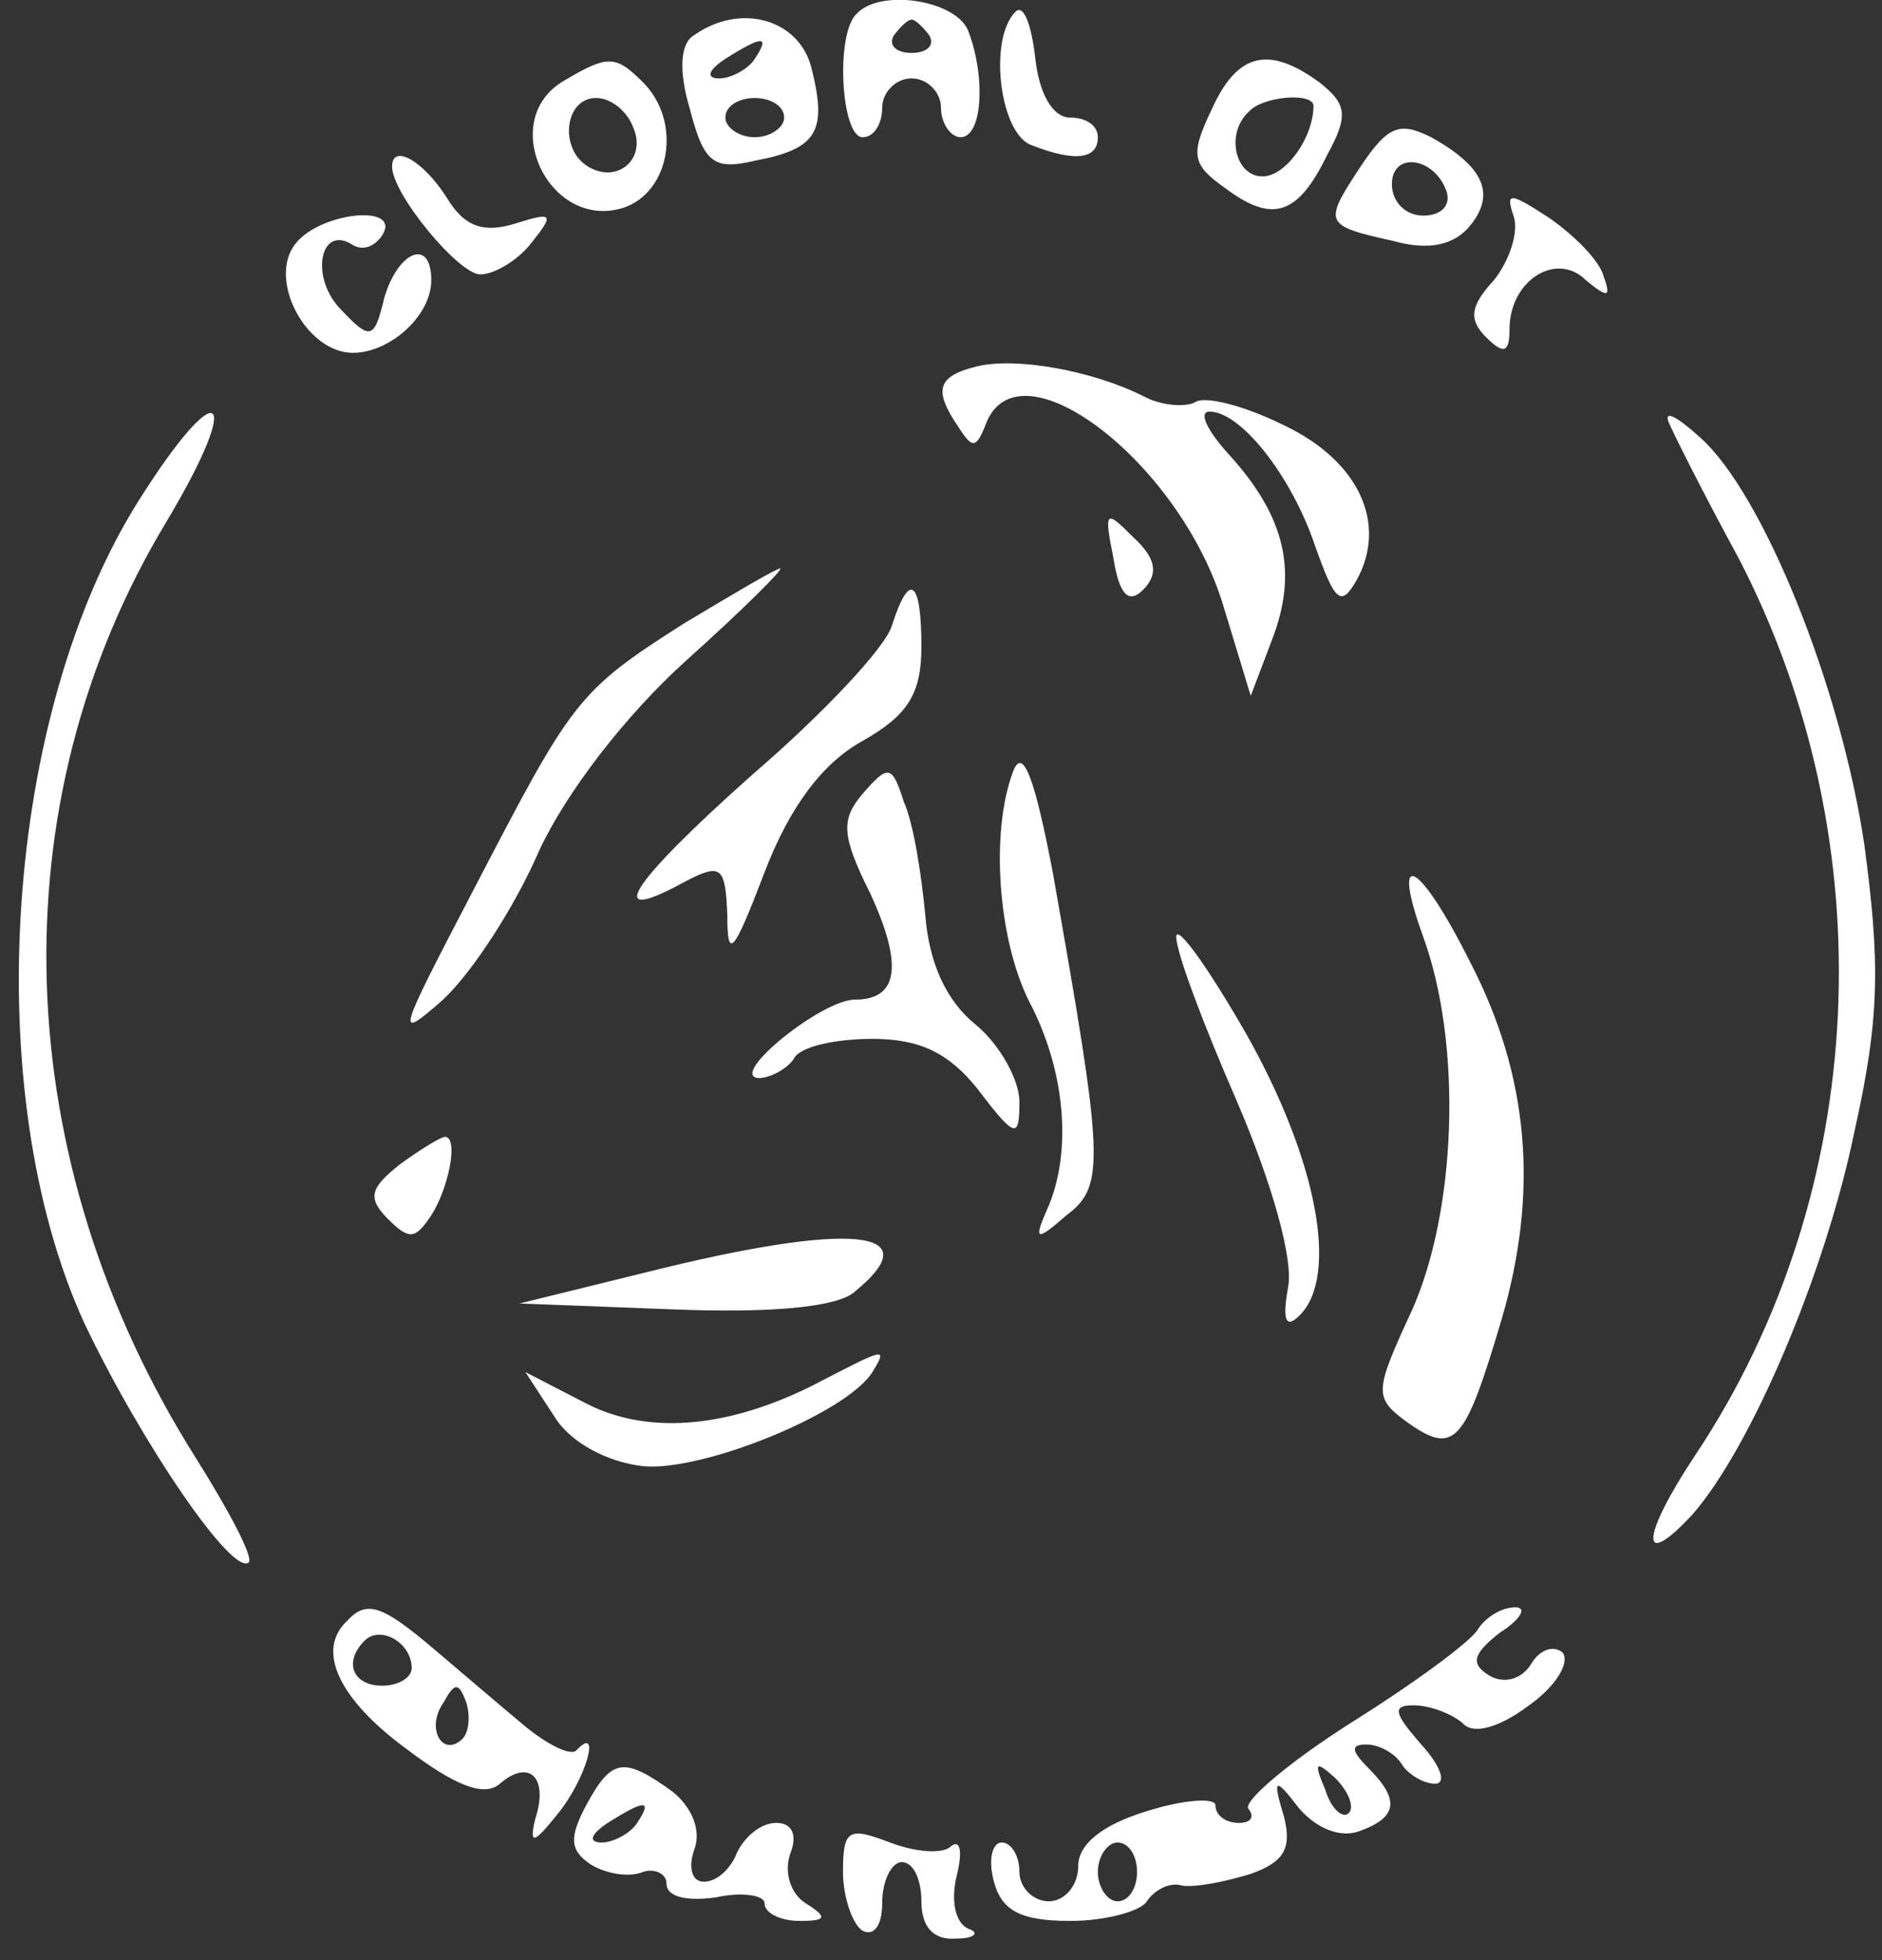 <svg version="1.0" xmlns="http://www.w3.org/2000/svg" width="128" height="133.333" viewBox="0 0 96 100"><rect x="0" y="0" width="96" height="100" fill="#333333" stroke="none"/><g fill="#fff"><path d="M43.7.7c-1.1 1-.8 6.3.3 6.3.6 0 1-.7 1-1.5S45.7 4 46.5 4s1.5.7 1.5 1.5.5 1.5 1 1.5c1.1 0 1.3-3 .4-5.4-.6-1.6-4.5-2.2-5.7-.9zm3.7 1.1c.3.5-.1.9-.9.9s-1.2-.4-.9-.9c.3-.4.7-.8.9-.8.2 0 .6.4.9.8zM51.8.6c-1.4 1.4-.8 6.2.8 6.8 2.3.9 3.4.7 3.4-.4 0-.6-.6-1-1.4-1-.9 0-1.6-1.2-1.8-3.1-.2-1.7-.6-2.7-1-2.3zM35.4 1.8c-.7.4-.8 1.8-.2 3.8.7 2.7 1.2 3.1 3.3 2.6 3.2-.6 3.7-1.5 2.9-4.7-.6-2.5-3.6-3.4-6-1.7zM38.5 3c-.3.5-1.2 1-1.8 1-.7 0-.6-.4.3-1 1.9-1.2 2.3-1.2 1.5 0zM40 6c0 .5-.7 1-1.5 1S37 6.5 37 6c0-.6.7-1 1.5-1s1.5.4 1.5 1zM28.8 4.1c-3.5 2-.8 7.7 3 6.5 2.4-.8 3-4.4 1-6.4-1.4-1.4-1.8-1.4-4-.1zm3.5 2.4c.7 1.6-.8 2.9-2.3 2-1.5-.9-1.2-3.5.4-3.5.8 0 1.6.7 1.9 1.5zm29.5-.9c-1.1 2.3-1 2.8.7 4 2.4 1.8 3.7 1.4 5.2-1.7 1.1-2 1-2.6-.4-3.7-2.6-1.9-4.2-1.5-5.5 1.4zm5.2-.2C67 7 65.6 9 64.4 9c-1.4 0-1.9-2.2-.7-3.3.7-.8 3.3-1 3.3-.3zm2.4 3.1c-1.9 2.9-1.9 3 1.7 3.8 1.8.5 3.1.2 3.9-.8 1.3-1.6.7-3-2-4.5-1.6-.8-2.2-.6-3.6 1.5zm4.4 1.3c.2.7-.3 1.2-1.2 1.2-.9 0-1.6-.7-1.6-1.6 0-1.7 2.2-1.4 2.8.4zM20 8.5c0 1.4 3.4 5.5 4.5 5.5.7 0 1.9-.7 2.6-1.6 1.2-1.5 1.1-1.6-.8-1-1.6.5-2.6.2-3.5-1.3C21.6 8.2 20 7.3 20 8.5zM77.2 11c.3.8-.2 2.3-1 3.3-1.2 1.3-1.3 2-.4 2.9.9.9 1.2.8 1.2-.4 0-2.5 2.4-4 3.9-2.5 1.1.9 1.3.9.9-.2-.2-.8-1.5-2.1-2.8-3-2-1.3-2.2-1.3-1.8-.1zm-62.1 1.4c-1.5 1.8.5 5.6 2.9 5.6 1.9 0 4-1.9 4-3.7 0-2.2-1.7-1.5-2.4.9-.5 2.1-.7 2.2-2.2.6-1.6-1.6-1.1-4.4.6-3.3.5.3 1.1.1 1.5-.5 1-1.6-3.1-1.2-4.4.4zm34.7 6.3c-2 .5-2.2 1.2-.9 3.1.7 1.1.9 1.1 1.4-.2 1.7-4.3 9.9 2 12.1 9.3l1.4 4.6 1.1-2.9c1.3-3.4.7-6.2-2.2-9.4-1.1-1.2-1.6-2.2-1-2.2 1.6 0 4.2 3.3 5.4 6.9 1 2.8 1.3 3.1 2.1 1.7 1.6-2.9.1-6.1-3.7-7.9-2-1-4-1.5-4.5-1.2-.5.3-1.8.2-2.7-.3-2.6-1.3-6.5-2-8.5-1.5zM7.1 25.5c-6.9 10.9-8.2 30.2-2.8 42 2.9 6.1 7.6 13 8.4 12.2.2-.3-1-2.6-2.7-5.3C.4 59.2-.2 41 8.5 26.6c4-6.7 2.7-7.6-1.4-1.1zm78-4c.2.5 1.8 3.7 3.6 7 7.5 14.5 6.7 32.3-2.2 45.7-2.8 4.2-2.9 6-.2 3.1 3-3.4 6.8-12.3 8.3-19.6 1.3-5.8 1.3-8.6.5-14.6-1.2-8.1-5.2-18-8.4-20.8-1.1-1-1.8-1.4-1.6-.8z"/><path d="M56.8 28.5c.3 1.9.8 2.3 1.5 1.6.8-.8.7-1.6-.5-2.7-1.4-1.4-1.5-1.4-1 1.1zm-21.9 3.3c-5.5 3.5-5.7 3.9-10.8 13.7-3.8 7.3-4 7.7-1.5 5.5 1.5-1.4 3.7-4.8 4.9-7.6 1.4-3 4.4-6.9 7.5-9.7 2.9-2.6 5-4.7 4.8-4.7-.2 0-2.4 1.3-4.9 2.8zm10.6.1c-.3 1.1-3.5 4.5-7.1 7.6-6.3 5.6-7.7 7.8-3.5 5.5 1.9-1 2.1-.8 2.2 1.7 0 2.3.3 2 1.9-2.2 1.3-3.4 3-5.6 5-6.7 2.3-1.3 3-2.4 3-4.8 0-3.4-.6-3.9-1.5-1.1zm6.2 7.4c-1.2 3.1-.8 8.6.8 11.8 1.8 3.4 2.2 7.5 1 10.4-.8 1.8-.7 1.9.9.5 2-1.5 1.9-2.8-.7-17.5-.9-4.7-1.5-6.4-2-5.2z"/><path d="M44 40.5c-1.1 1.3-1.1 2.1.4 5.1 1.7 3.7 1.4 5.4-.8 5.4-1.7 0-6.5 3.9-4.9 4 .6 0 1.5-.5 1.8-1 .3-.6 2.1-1 4-1 2.4 0 3.9.7 5.4 2.6 1.9 2.5 2.1 2.5 2.1.6 0-1.1-1-2.9-2.2-3.9-1.5-1.2-2.4-3.1-2.6-5.6-.2-2.1-.6-4.7-1.1-5.8-.6-1.9-.8-1.9-2.1-.4zm28.6 7.3c2 5.5 1.7 14-.6 19.1-1.9 4.1-1.9 4.4-.3 5.6 2.5 1.8 3 1.2 4.9-5.2 1.9-6.5 1.4-12.4-1.6-18.2-2.6-5.2-4.1-6-2.4-1.3zm-12.6 0c0 .8 1.4 4.5 3.1 8.4 1.8 4.2 2.9 8.1 2.6 9.5-.3 1.7-.1 2.1.6 1.4 2-2 .9-7.9-2.7-14.3-2-3.5-3.6-5.7-3.6-5zM20.4 59.4c-1.5 1.2-1.7 1.7-.6 2.8 1.1 1.1 1.4 1 2.2-.2.9-1.4 1.4-4 .7-4-.2 0-1.2.6-2.3 1.4zM33 64.9l-6.5 1.6 7.8.3c5 .2 8.4-.1 9.3-.9 3.9-3.2-.2-3.6-10.6-1zm9 5.5c-4.5 2.4-8.8 2.9-12.1 1.2L26.8 70l1.5 2.3c.8 1.3 2.7 2.3 4.5 2.5 3 .3 10.4-2.7 11.7-4.8.8-1.3.6-1.2-2.5.4zM17.7 82.7c-1.6 1.5-.4 4 3 6.5 2.5 1.9 4 2.5 4.8 1.8 1.5-1.3 2.5-.3 1.8 1.8-.3 1.3-.1 1.3 1.1-.2 1.5-1.8 2.3-4.7 1-3.3-.3.3-1.5-.3-2.7-1.3-1.2-1-3.3-2.8-4.6-3.9-2.6-2.2-3.4-2.5-4.4-1.4zm3.3 2.4c0 .5-.7.9-1.5.9-1.5 0-2-1.2-.9-2.3.8-.8 2.4.1 2.4 1.4zm2.6 3.6c-1 1-1.9-.5-1-1.8.6-1.1.8-1.1 1.2 0 .2.7.1 1.5-.2 1.8zm51.8-5.6c-.3.6-3.3 2.8-6.5 4.8-3.3 2.1-5.6 4.1-5.2 4.4.3.4.1.7-.5.7-.7 0-1.2-.4-1.2-.9 0-.4-1.6-.3-3.5.3-2.3.7-3.5 1.7-3.5 2.8 0 1-.7 1.8-1.5 1.8s-1.5-.7-1.5-1.5-.4-1.5-.9-1.5-.7.9-.4 2c.4 1.5 1.4 2 3.9 2 1.8 0 3.6-.5 3.9-1 .4-.6 1.2-1 1.8-.8.7.1 2.2-.2 3.5-.6 1.7-.6 2.1-1.3 1.7-2.9-.6-2-.5-2.1.8-.4.9 1 2.1 1.5 3.1 1.1 1.9-.7 2-1.6.4-3.2-.9-.9-.9-1.2-.1-1.2.7 0 1.5.5 1.8 1 .3.5 1.1 1 1.7 1 .6 0 .3-.9-.7-2-1.4-1.6-1.5-2-.4-2 .8 0 1.9.4 2.5.9.5.6 1.8.3 3.4-.9 1.4-1 2.1-2.2 1.7-2.7-.5-.4-1.2-.1-1.6.6-.5.8-1.4 1-2.1.6-1-.6-.9-1.1.5-2.2 1.1-.7 1.4-1.3.8-1.3-.7 0-1.5.5-1.9 1.1zm-6.6 9.4c-.3.3-.9-.2-1.2-1.2-.6-1.4-.5-1.5.5-.6.7.7 1 1.5.7 1.8zm-10.8 3c0 .8-.4 1.5-1 1.5-.5 0-1-.7-1-1.5s.5-1.5 1-1.5c.6 0 1 .7 1 1.5zm-28.1-3.4c-.9 1.7-.8 2.3.2 3 .8.5 2 .7 2.7.4.6-.2 1.2.1 1.2.6 0 .7 1.1.9 2.5.7 1.4-.3 2.5-.1 2.5.3 0 .5.8.9 1.8.9 1.4 0 1.4-.2.3-.9-.8-.5-1.1-1.6-.8-2.5.4-1 .1-1.6-.7-1.6-.8 0-1.6.7-2 1.5-.3.8-1 1.5-1.7 1.5-.6 0-.8-.7-.5-1.6.4-1-.1-2.2-1.1-3-2.5-1.8-3.1-1.7-4.4.7zm2.6.9c-.3.5-1.2 1-1.8 1-.7 0-.6-.4.3-1 1.9-1.2 2.3-1.2 1.5 0zM43 95.5c0 1.3.5 2.7 1 3 .6.3 1-.3 1-1.4 0-1.2.5-2.1 1-2.1.6 0 1 .9 1 2 0 1.3.6 2 1.8 1.9.9 0 1.2-.3.6-.5-.7-.3-.9-1.5-.6-2.7.3-1.2.2-1.9-.3-1.5-.4.4-1.8.3-3.1-.2-2.1-.8-2.4-.7-2.4 1.5z"/></g></svg>